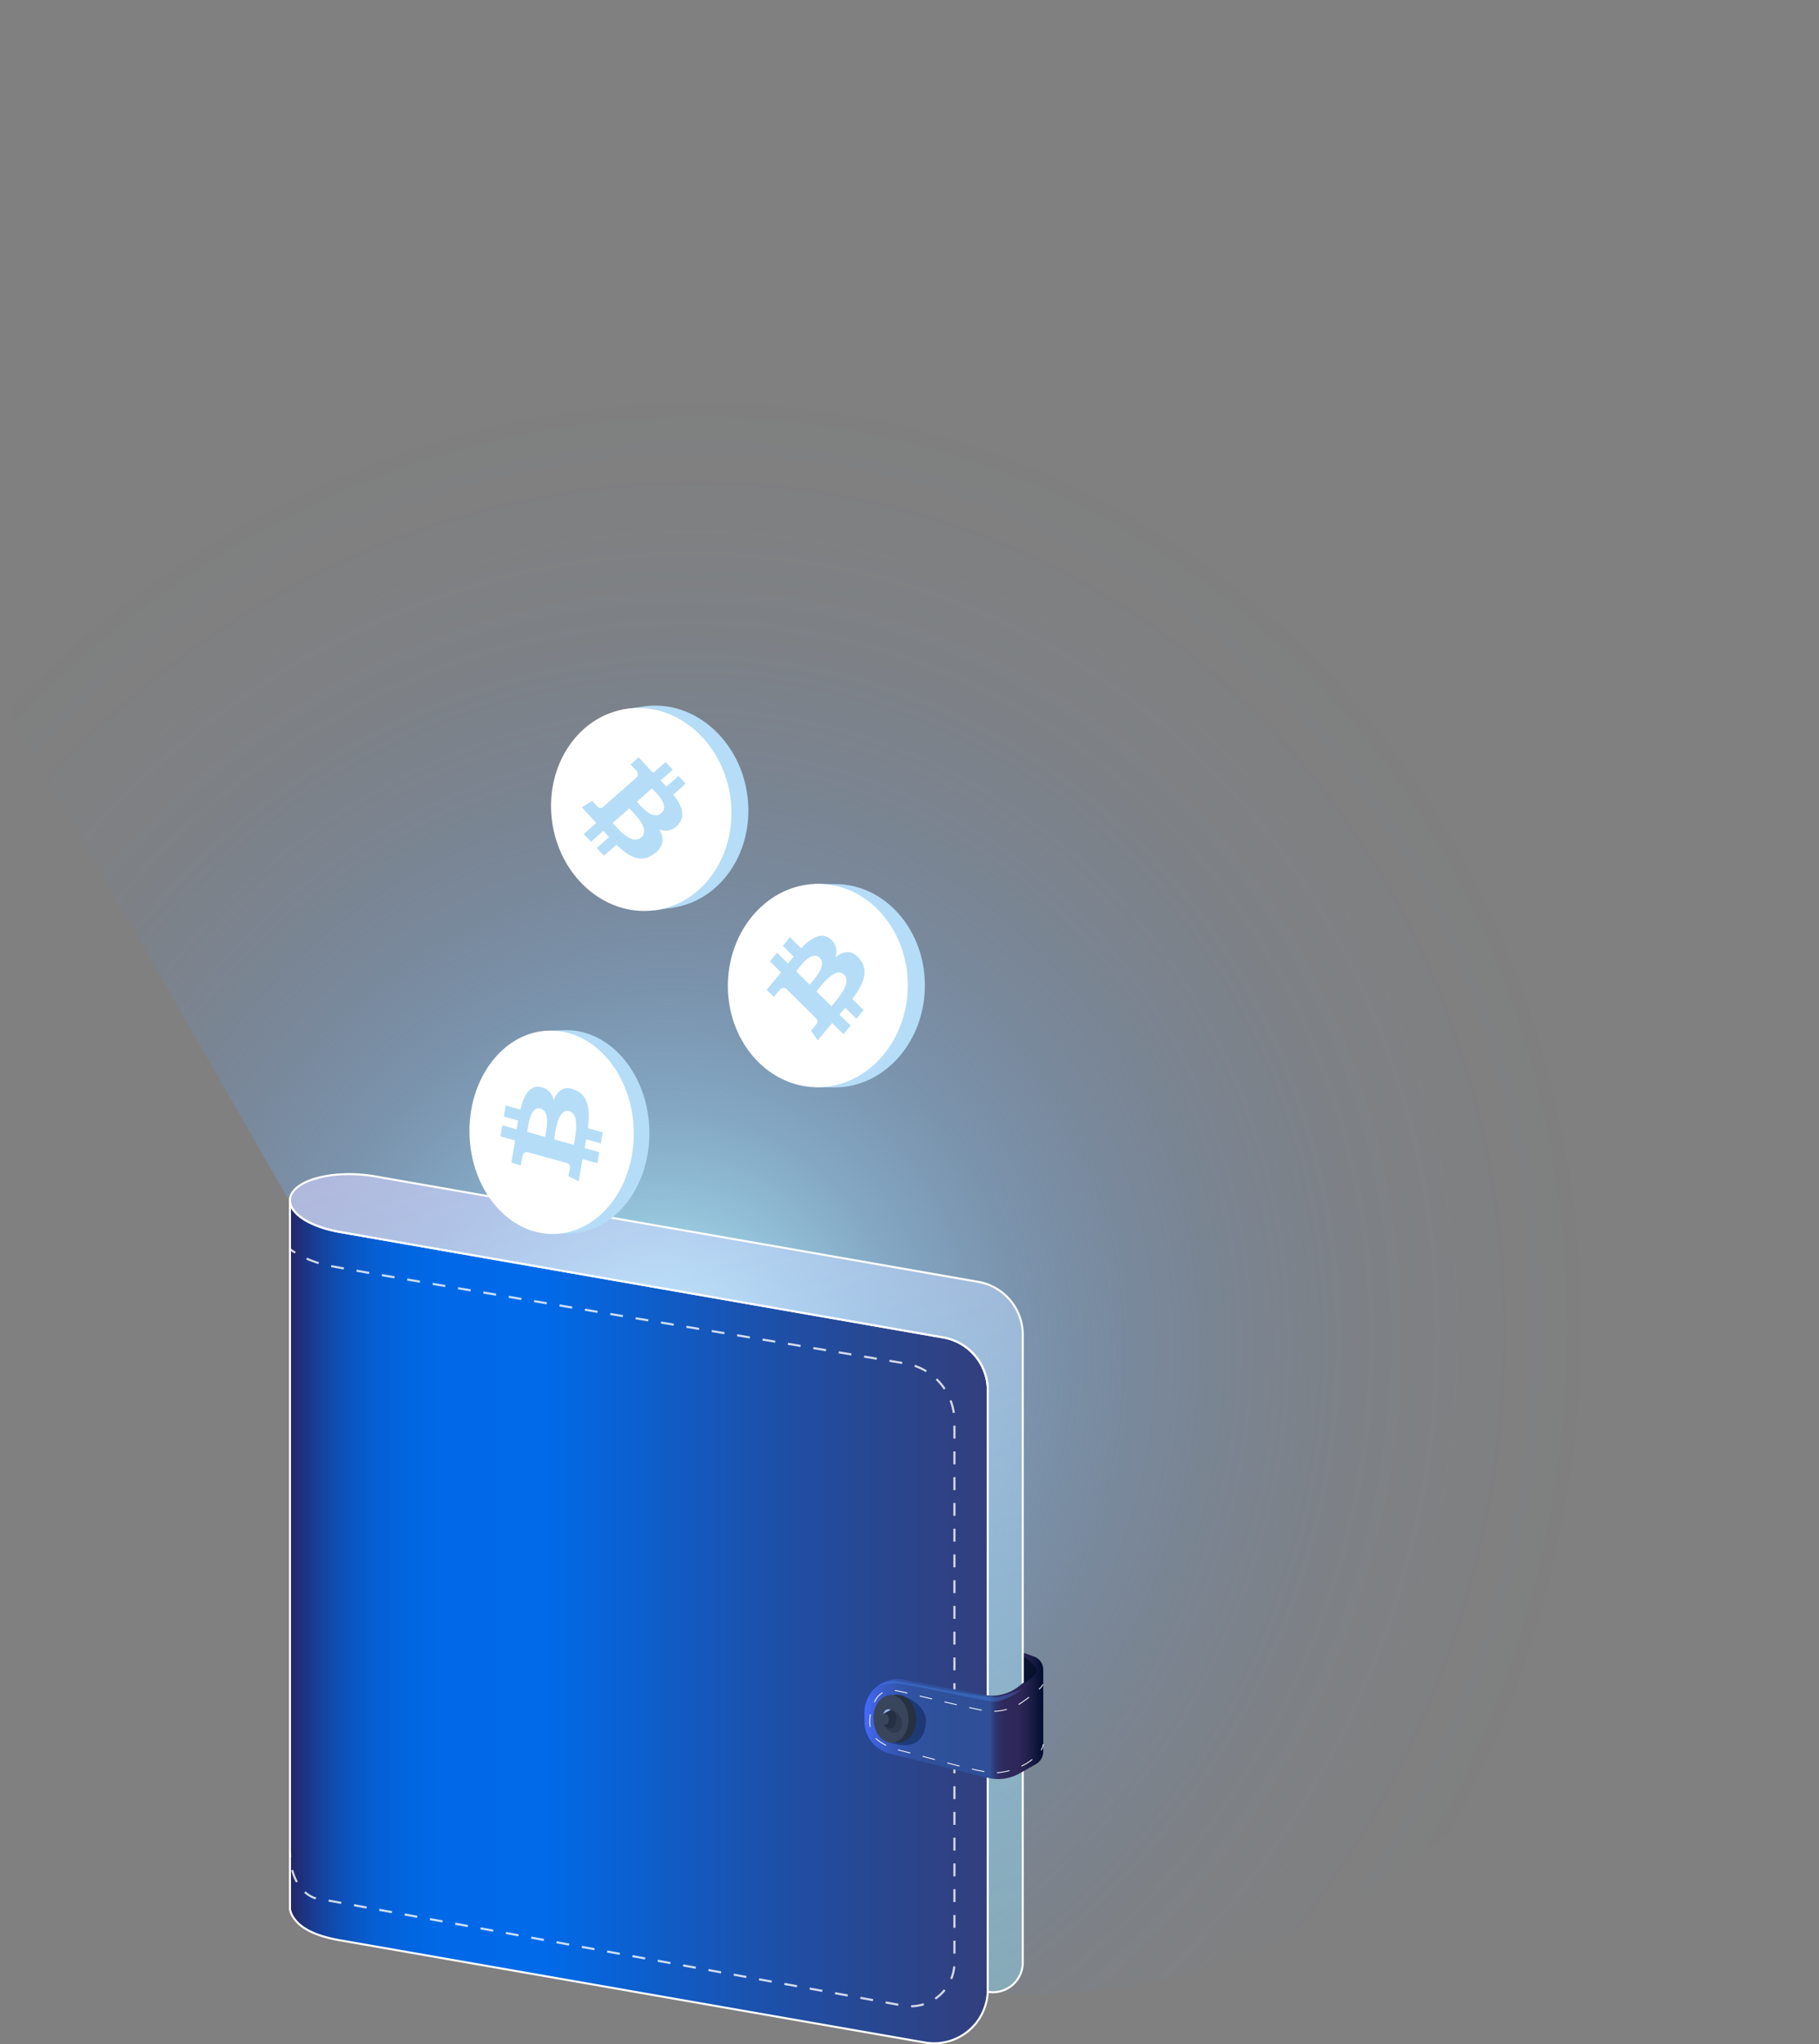 <svg data-name="Слой 1" xmlns="http://www.w3.org/2000/svg" viewBox="0 0 426.724 479.377"><rect x="0" y="0" width="426.724" height="479.377" fill="#808080" stroke="none"/><defs><clipPath id="a" transform="translate(-444.69 39.94)"><path fill="none" d="M409.055 43.121h421.714v481.451H409.055z"/></clipPath><clipPath id="e" transform="translate(-444.69 39.94)"><path d="M572.395 201.802l-.665.926c-5.524 2.16-9.917 7.326-11.972 13.928l-1.169 1.255.189 3.128a29.41 29.41 0 00-.277 4.996c.31 10.416 5.973 19.103 13.593 22.122l2.514 1.252 4.4-.131.063-.02c10.345-.705 18.33-11.457 17.946-24.368-.392-13.163-9.33-23.575-19.967-23.259z" fill="none"/></clipPath><clipPath id="f" transform="translate(-444.69 39.94)"><path d="M635.768 167.341l-.77.896a22.235 22.235 0 00-13.735 13.386l-1.336 1.203.064 3.133a26.924 26.924 0 00-.531 4.98c-.136 10.419 5.664 19.348 13.863 22.699l2.693 1.361 4.82.063.07-.017c11.35-.248 20.578-10.638 20.747-23.554.172-13.167-9.133-23.964-20.785-24.116z" fill="none"/></clipPath><clipPath id="g" transform="translate(-444.69 39.94)"><path d="M590.693 126.457l-.624 1.003a22.235 22.235 0 00-11.515 15.337l-1.135 1.395.544 3.086a26.923 26.923 0 00.24 5.001c1.467 10.317 8.57 18.248 17.186 20.3l2.87.932 4.772-.678.068-.029c11.177-1.988 18.699-13.672 16.881-26.46-1.852-13.038-12.705-22.277-24.242-20.638z" fill="none"/></clipPath><linearGradient id="c" data-name="Безымянный градиент 99" x1="512.713" y1="340.372" x2="676.415" y2="340.372" gradientUnits="userSpaceOnUse"><stop offset="0" stop-color="#242463"/><stop offset=".007" stop-color="#212a6e"/><stop offset=".031" stop-color="#183b8f"/><stop offset=".059" stop-color="#114aab"/><stop offset=".089" stop-color="#0a56c2"/><stop offset=".124" stop-color="#065fd4"/><stop offset=".166" stop-color="#0265e0"/><stop offset=".224" stop-color="#0169e7"/><stop offset=".362" stop-color="#006ae9"/><stop offset=".427" stop-color="#0665dc"/><stop offset=".69" stop-color="#1d50a9"/><stop offset=".889" stop-color="#2c448a"/><stop offset="1" stop-color="#313f7e"/></linearGradient><linearGradient id="d" data-name="Безымянный градиент 112" x1="649.942" y1="435.441" x2="587.234" y2="216.754" gradientUnits="userSpaceOnUse"><stop offset="0" stop-color="#94e8ff" stop-opacity=".4"/><stop offset=".386" stop-color="#aae1ff" stop-opacity=".469"/><stop offset="1" stop-color="#d5d4ff" stop-opacity=".6"/></linearGradient><linearGradient id="h" data-name="Безымянный градиент 158" x1="647.494" y1="362.434" x2="689.428" y2="362.434" gradientUnits="userSpaceOnUse"><stop offset="0" stop-color="#456aff"/><stop offset=".024" stop-color="#4266ef"/><stop offset=".074" stop-color="#3c5fd4"/><stop offset=".132" stop-color="#375abe"/><stop offset=".198" stop-color="#3355ad"/><stop offset=".28" stop-color="#3152a1"/><stop offset=".394" stop-color="#2f509a"/><stop offset=".701" stop-color="#2f5098"/><stop offset=".702" stop-color="#2f4f97"/><stop offset=".718" stop-color="#2f4180"/><stop offset=".736" stop-color="#2f356f"/><stop offset=".759" stop-color="#2f2d62"/><stop offset=".789" stop-color="#2f285b"/><stop offset=".86" stop-color="#2f2759"/><stop offset=".904" stop-color="#25214f"/><stop offset=".98" stop-color="#091336"/><stop offset="1" stop-color="#000e2e"/></linearGradient><radialGradient id="b" data-name="Безымянный градиент 48" cx="597.663" cy="283.791" r="236.298" gradientTransform="matrix(.406 -.914 .85 .378 113.48 722.518)" gradientUnits="userSpaceOnUse"><stop offset=".025" stop-color="#c2ffff"/><stop offset=".062" stop-color="#b8f6ff" stop-opacity=".92"/><stop offset=".167" stop-color="#9ddfff" stop-opacity=".707"/><stop offset=".277" stop-color="#86caff" stop-opacity=".518"/><stop offset=".388" stop-color="#72b8ff" stop-opacity=".359"/><stop offset=".501" stop-color="#62aaff" stop-opacity=".229"/><stop offset=".617" stop-color="#559fff" stop-opacity=".128"/><stop offset=".736" stop-color="#4c97ff" stop-opacity=".056"/><stop offset=".86" stop-color="#4793ff" stop-opacity=".014"/><stop offset="1" stop-color="#4591ff" stop-opacity="0"/></radialGradient></defs><g clip-path="url(#a)"><path d="M518.79 252.58l-74.1-129.315s182.253-290.745 360-96.108c149.578 163.79 21.617 412.043-128.275 399.958C562.571 387.182 518.789 252.58 518.789 252.58z" transform="translate(-444.69 39.94)" fill-rule="evenodd" fill="url(#b)"/><path d="M676.415 286.09v140.508a12.598 12.598 0 01-14.767 12.41l-137.19-23.968c-4.227-.738-7.303-1.909-9.331-3.57-.852-.7-2.414-2.371-2.414-4.066v-165.86c0 3.086 4.666 6.171 11.746 7.409l141.526 24.726a12.598 12.598 0 0110.43 12.41z" transform="translate(-444.69 39.94)" stroke="#fff" stroke-miterlimit="10" stroke-width=".476" fill="url(#c)"/><path fill="#529df7" stroke="#fff" stroke-miterlimit="10" stroke-width=".476" d="M68.022 281.484v-.081M68.022 447.438v-.095"/><path d="M684.628 273.066v147.145a7.008 7.008 0 01-8.213 6.904h0V286.103a12.614 12.614 0 00-10.443-12.426l-141.513-24.724c-7.08-1.238-11.746-4.323-11.746-7.408a3.333 3.333 0 01.543-1.786c1.714-2.723 7.118-4.375 13.307-4.375a35.863 35.863 0 016.109.528l141.513 24.728a12.614 12.614 0 0110.443 12.426z" transform="translate(-444.69 39.94)" stroke="#fff" stroke-miterlimit="10" stroke-width=".476" fill="url(#d)"/><g fill="none" stroke="#fff" stroke-miterlimit="10" stroke-width=".5" opacity=".8"><path d="M68.022 292.896a12.422 12.422 0 001.237.844"/><path d="M71.936 295.131a26.604 26.604 0 004.274 1.457c4.355 1.09 102.223 17.464 136.198 23.137a13.761 13.761 0 0111.494 13.579v126.864a10.283 10.283 0 01-12.132 10.115L73.836 445.072s-4.536-1.235-5.595-8.067" stroke-dasharray="3.019,3.019"/><path d="M68.073 435.497q-.05-.716-.05-1.502"/></g><path d="M127.704 241.742l-.665.926c-5.524 2.16-9.917 7.325-11.972 13.927l-1.169 1.256.189 3.127a29.41 29.41 0 00-.277 4.997c.31 10.415 5.973 19.103 13.593 22.121l2.514 1.252 4.4-.13.063-.021c10.345-.704 18.33-11.456 17.946-24.368-.392-13.162-9.33-23.575-19.967-23.259z" fill="#b5ddf7"/><g clip-path="url(#e)"><path fill="none" d="M137.837 291.029l-7.496.223 4.186-2.334 7.469.172-7.469-.172 4.247-2.923 7.458-.222-7.458.222 3.353-3.301 6.565-.195-6.565.195 2.573-2.918 5.681-.169-5.681.169 1.548-3.247 5.519-.164-5.519.164.957-3.591 5.595-.167-5.402.161.858-3.678 5.163-.154-5.163.154.087-3.565 5.219-.155-5.219.155-.304-3.734 5.272-.157-5.272.157-.548-3.771 5.129-.153-5.129.153-1.516-4.375 5.211-.155-5.211.155-2.597-4.387 5.523-.164-5.523.164-2.384-3.205 5.495-.164-5.495.164-2.691-2.656 5.422-.161-5.422.161-3.125-2.102 5.422-.161-5.422.161-3.214-1.302 5.665-.169-5.665.169-4.027-.977 4.236-.126-4.236.126"/></g><path d="M148.664 264.938c.392 13.162-7.912 24.088-18.549 24.404s-19.575-10.096-19.967-23.258 7.913-24.088 18.55-24.405 19.575 10.096 19.966 23.259zm-21.96-10.064c-2.536-.393-3.822 2.026-4.63 5.303l-3.45-.953-.44 2.59 3.358.928c-.117.68-.224 1.379-.331 2.075l-3.38-.936-.443 2.59 3.448.953c-.086.563-.171 1.117-.264 1.653l-.01-.002-.611 3.572 2.242.619s.297-1.922.32-1.882c.18-1.049.731-1.253 1.175-1.235l3.93 1.084a2.702 2.702 0 01.06-.27l-.046.275 5.505 1.52a.982.982 0 01.529 1.167c.03-.028-.321 1.882-.321 1.882l2.419 1.207.575-3.371c.108-.627.222-1.241.328-1.845l3.489.962.44-2.588-3.449-.953c.132-.707.254-1.394.369-2.065l3.435.95.44-2.589-3.48-.962c.54-4.411.172-7.704-3.079-8.998-2.616-1.043-4.072.176-4.975 2.515a3.675 3.675 0 00-3.152-3.196zm6.841 5.685c2.608.717 1.37 6.143 1.073 7.9l-4.622-1.28c.3-1.756.83-7.372 3.55-6.62zm-6.726-.597c2.372.655 1.31 5.17 1.06 6.632l-4.19-1.158c.25-1.46.655-6.158 3.13-5.474z" fill="#fff" fill-rule="evenodd"/><path d="M191.077 207.28l-.77.896a22.235 22.235 0 00-13.735 13.387l-1.335 1.203.063 3.133a26.924 26.924 0 00-.53 4.98c-.137 10.418 5.663 19.347 13.862 22.698l2.693 1.362 4.82.063.07-.018c11.35-.248 20.578-10.638 20.747-23.554.172-13.167-9.133-23.963-20.785-24.116z" fill="#b5ddf7"/><g clip-path="url(#f)"><path fill="none" d="M199.914 256.967l-8.212-.108 4.686-2.147 8.165.501-8.165-.501 4.78-2.733 8.171.107-8.171-.107 3.82-3.15 7.191.094-7.191-.094 2.948-2.802 6.223.082-6.223-.082 1.842-3.176 6.045.079-6.045-.079 1.211-3.545 6.129.08-5.917-.078 1.106-3.636 5.656.074-5.656-.074.258-3.558 5.717.075-5.717-.075-.163-3.744 5.776.076-5.776-.076-.426-3.792 5.618.074-5.618-.074-1.46-4.437 5.709.075-5.709-.075-2.641-4.497 6.05.079-6.05-.079-2.462-3.308 6.019.079-6.019-.079-2.823-2.771 5.94.077-5.94-.077-3.323-2.238 5.94.078-5.94-.078-3.458-1.442 6.207.081-6.207-.081-4.361-1.154 4.64.06-4.64-.06"/></g><path d="M212.95 231.378c-.172 13.167-9.756 23.716-21.408 23.564s-20.956-10.95-20.784-24.116 9.756-23.717 21.408-23.564 20.957 10.949 20.785 24.116zm-18.232-11.255c-2.075-1.636-4.429-.193-6.781 2.238l-2.615-2.589-1.682 2.022 2.545 2.52c-.443.531-.885 1.082-1.327 1.632l-2.562-2.538-1.682 2.02 2.613 2.589c-.357.444-.709.882-1.058 1.3l-.009-.008-2.322 2.788 1.7 1.682s1.221-1.515 1.222-1.47c.682-.818 1.277-.713 1.666-.471l2.979 2.948a2.636 2.636 0 01.188-.204l-.177.215 4.172 4.13a.974.974 0 01-.106 1.283c.04-.01-1.223 1.469-1.223 1.469l1.565 2.283 2.191-2.632c.408-.489.816-.964 1.211-1.433l2.645 2.616 1.68-2.02-2.614-2.589c.47-.546.92-1.08 1.357-1.604l2.603 2.58 1.681-2.022-2.638-2.613c2.677-3.552 3.983-6.597 1.716-9.38-1.823-2.241-3.733-1.927-5.704-.358a3.721 3.721 0 00-1.234-4.384zm3.299 8.427c1.978 1.954-1.826 6.03-2.966 7.402l-3.503-3.47c1.143-1.37 4.41-5.973 6.469-3.932zm-5.725-3.954c1.798 1.78-1.398 5.157-2.347 6.298l-3.176-3.145c.949-1.14 3.647-5.01 5.523-3.152z" fill="#fff" fill-rule="evenodd"/><path d="M146.002 166.396l-.623 1.003a22.235 22.235 0 00-11.516 15.338l-1.134 1.394.543 3.086a26.923 26.923 0 00.24 5.002c1.467 10.316 8.57 18.248 17.186 20.3l2.87.932 4.772-.678.068-.029c11.177-1.988 18.699-13.672 16.882-26.461-1.853-13.038-12.706-22.277-24.243-20.637z" fill="#b5ddf7"/><g clip-path="url(#g)"><path fill="none" d="M162.367 214.135l-8.131 1.155 4.301-2.842 8.144-.759-8.144.759 4.303-3.434 8.09-1.15-8.09 1.15 3.291-3.7 7.12-1.012-7.12 1.012 2.483-3.221 6.161-.875-6.161.875 1.331-3.422 5.986-.85-5.986.85.652-3.689 6.069-.862-5.859.832.534-3.763 5.601-.796-5.601.796-.291-3.555 5.66-.805-5.66.805-.736-3.675 5.718-.812-5.718.812-1.004-3.681 5.563-.791-5.563.791-2.124-4.16 5.653-.803-5.653.803-3.3-4.038 5.99-.851-5.99.851-2.942-2.89 5.96-.847-5.96.847-3.214-2.306 5.88-.835-5.88.835-3.628-1.7 5.881-.835-5.881.835-3.638-.894 6.145-.873-6.145.873-4.487-.47 4.595-.653-4.595.653"/></g><path d="M171.318 186.847c1.852 13.037-5.997 24.934-17.534 26.573s-22.39-7.6-24.243-20.637 5.997-24.933 17.534-26.573 22.39 7.6 24.243 20.637zm-12.26 6.535c1.904-2.05.879-4.528-1.101-7.05l2.908-2.559-1.69-1.816-2.832 2.49c-.443-.478-.906-.957-1.368-1.435l2.851-2.506-1.688-1.818-2.907 2.558c-.374-.387-.741-.767-1.09-1.144l.008-.008-2.33-2.508-1.89 1.663s1.274 1.321 1.23 1.32a1.226 1.226 0 01.194 1.728l-3.312 2.915a2.243 2.243 0 01.167.203l-.179-.192-4.64 4.083a.888.888 0 01-1.222-.169c.002.042-1.228-1.32-1.228-1.32l-2.449 1.498 2.2 2.366c.407.44.802.88 1.194 1.306l-2.94 2.589 1.69 1.815 2.907-2.559c.455.507.9.993 1.337 1.464l-2.897 2.547 1.69 1.817 2.935-2.582c3.011 2.906 5.748 4.385 8.79 2.192 2.449-1.765 2.443-3.736 1.236-5.827a3.717 3.717 0 004.426-1.06zm-8.653 2.99c-2.195 1.935-5.538-2.15-6.684-3.382l3.898-3.427c1.145 1.234 5.08 4.793 2.786 6.808zm4.712-5.683c-2 1.76-4.76-1.67-5.714-2.694l3.533-3.109c.953 1.025 4.267 3.968 2.181 5.803z" fill="#fff" fill-rule="evenodd"/><path d="M647.494 361.625v2.043a7.82 7.82 0 005.945 7.592l22.967 5.673a10.168 10.168 0 007.441-1.02l3.844-2.173a3.419 3.419 0 001.737-2.976v-19.187a3.259 3.259 0 00-2.239-3.095l-2.286-.844.013 6.886-1.391 1.102a10.185 10.185 0 01-8.003 1.86l-18.755-3.546a7.82 7.82 0 00-9.273 7.685z" transform="translate(-444.69 39.94)" fill-rule="evenodd" fill="url(#h)"/><path d="M212.557 398.005s5.774 2.059 4.513 7.152-5.345 4.285-8.434 3.44.873-5.547.873-5.547z" fill="#041a3d" fill-rule="evenodd" opacity=".43"/><g><ellipse cx="655.494" cy="363.045" rx="4.164" ry="5.571" transform="rotate(-2.896 1223.177 9179.32)" fill="#263144"/><ellipse cx="654.199" cy="363.11" rx="4.121" ry="5.571" transform="rotate(-2.896 1221.883 9179.385)" fill="#39455b"/><ellipse cx="653.804" cy="363.13" rx="1.691" ry="2.263" transform="rotate(-2.896 1221.488 9179.405)" fill="#263144"/><ellipse cx="652.701" cy="363.186" rx=".989" ry="1.337" transform="rotate(-2.896 1220.385 9179.46)" fill="#39455b"/><ellipse cx="655.016" cy="363.069" rx="4.164" ry="5.571" transform="rotate(-2.896 1222.7 9179.344)" fill="#263144"/><ellipse cx="653.722" cy="363.134" rx="4.121" ry="5.571" transform="rotate(-2.896 1221.406 9179.41)" fill="#39455b"/><ellipse cx="653.327" cy="363.154" rx="1.691" ry="2.263" transform="rotate(-2.896 1221.01 9179.43)" fill="#263144"/><ellipse cx="654.078" cy="363.73" rx="2.083" ry="2.787" transform="rotate(-24.701 522.936 1399.172)" fill="#263144" opacity=".5"/><ellipse cx="652.224" cy="363.21" rx=".989" ry="1.337" transform="rotate(-2.896 1219.908 9179.485)" fill="#39455b"/></g><path d="M240.212 394.698s3.56-2.126 2.967-3.362-2.967-2.869-2.967-2.869z" fill="#000e23" fill-rule="evenodd" opacity=".7"/><path d="M205.633 395.543a9.684 9.684 0 014.34-.845c2.473.1 21.138 4.264 23.292 4.302 1.83.033 4.994-1.631 6.33-2.818 0 0-4.402 1.773-6.281 1.823s-12.066-1.823-12.066-1.823-10.251-2.052-11.86-1.978a10.395 10.395 0 00-3.755 1.34z" fill="#4a94ff" fill-rule="evenodd" opacity=".3"/><g fill="none" stroke="#fff" stroke-miterlimit="10" stroke-width=".2"><path d="M244.671 394.962a3.137 3.137 0 01-.948 1.144"/><path d="M241.4 397.987c-1.196.895-2.401 1.714-2.993 2.052a13.885 13.885 0 01-6.33 1.253c-2.241-.066-20.637-4.748-22.021-4.88a6.982 6.982 0 00-1.768.079 4.07 4.07 0 00-2.865 2.083 10.41 10.41 0 00-1.384 5.68c.223 1.608.248 4.488 7.896 6.4s19.253 5.473 22.286 5.011a16.493 16.493 0 006.461-2.077 13.75 13.75 0 002.611-2.034" stroke-dasharray="2.985,2.985"/><path d="M244.232 410.401a2.894 2.894 0 00.505-1.395"/></g><path d="M207.674 401.053l-.569.865 1.904-.989a1.28 1.28 0 00-1.335.124z" fill="#92b4f7" fill-rule="evenodd"/></g></svg>